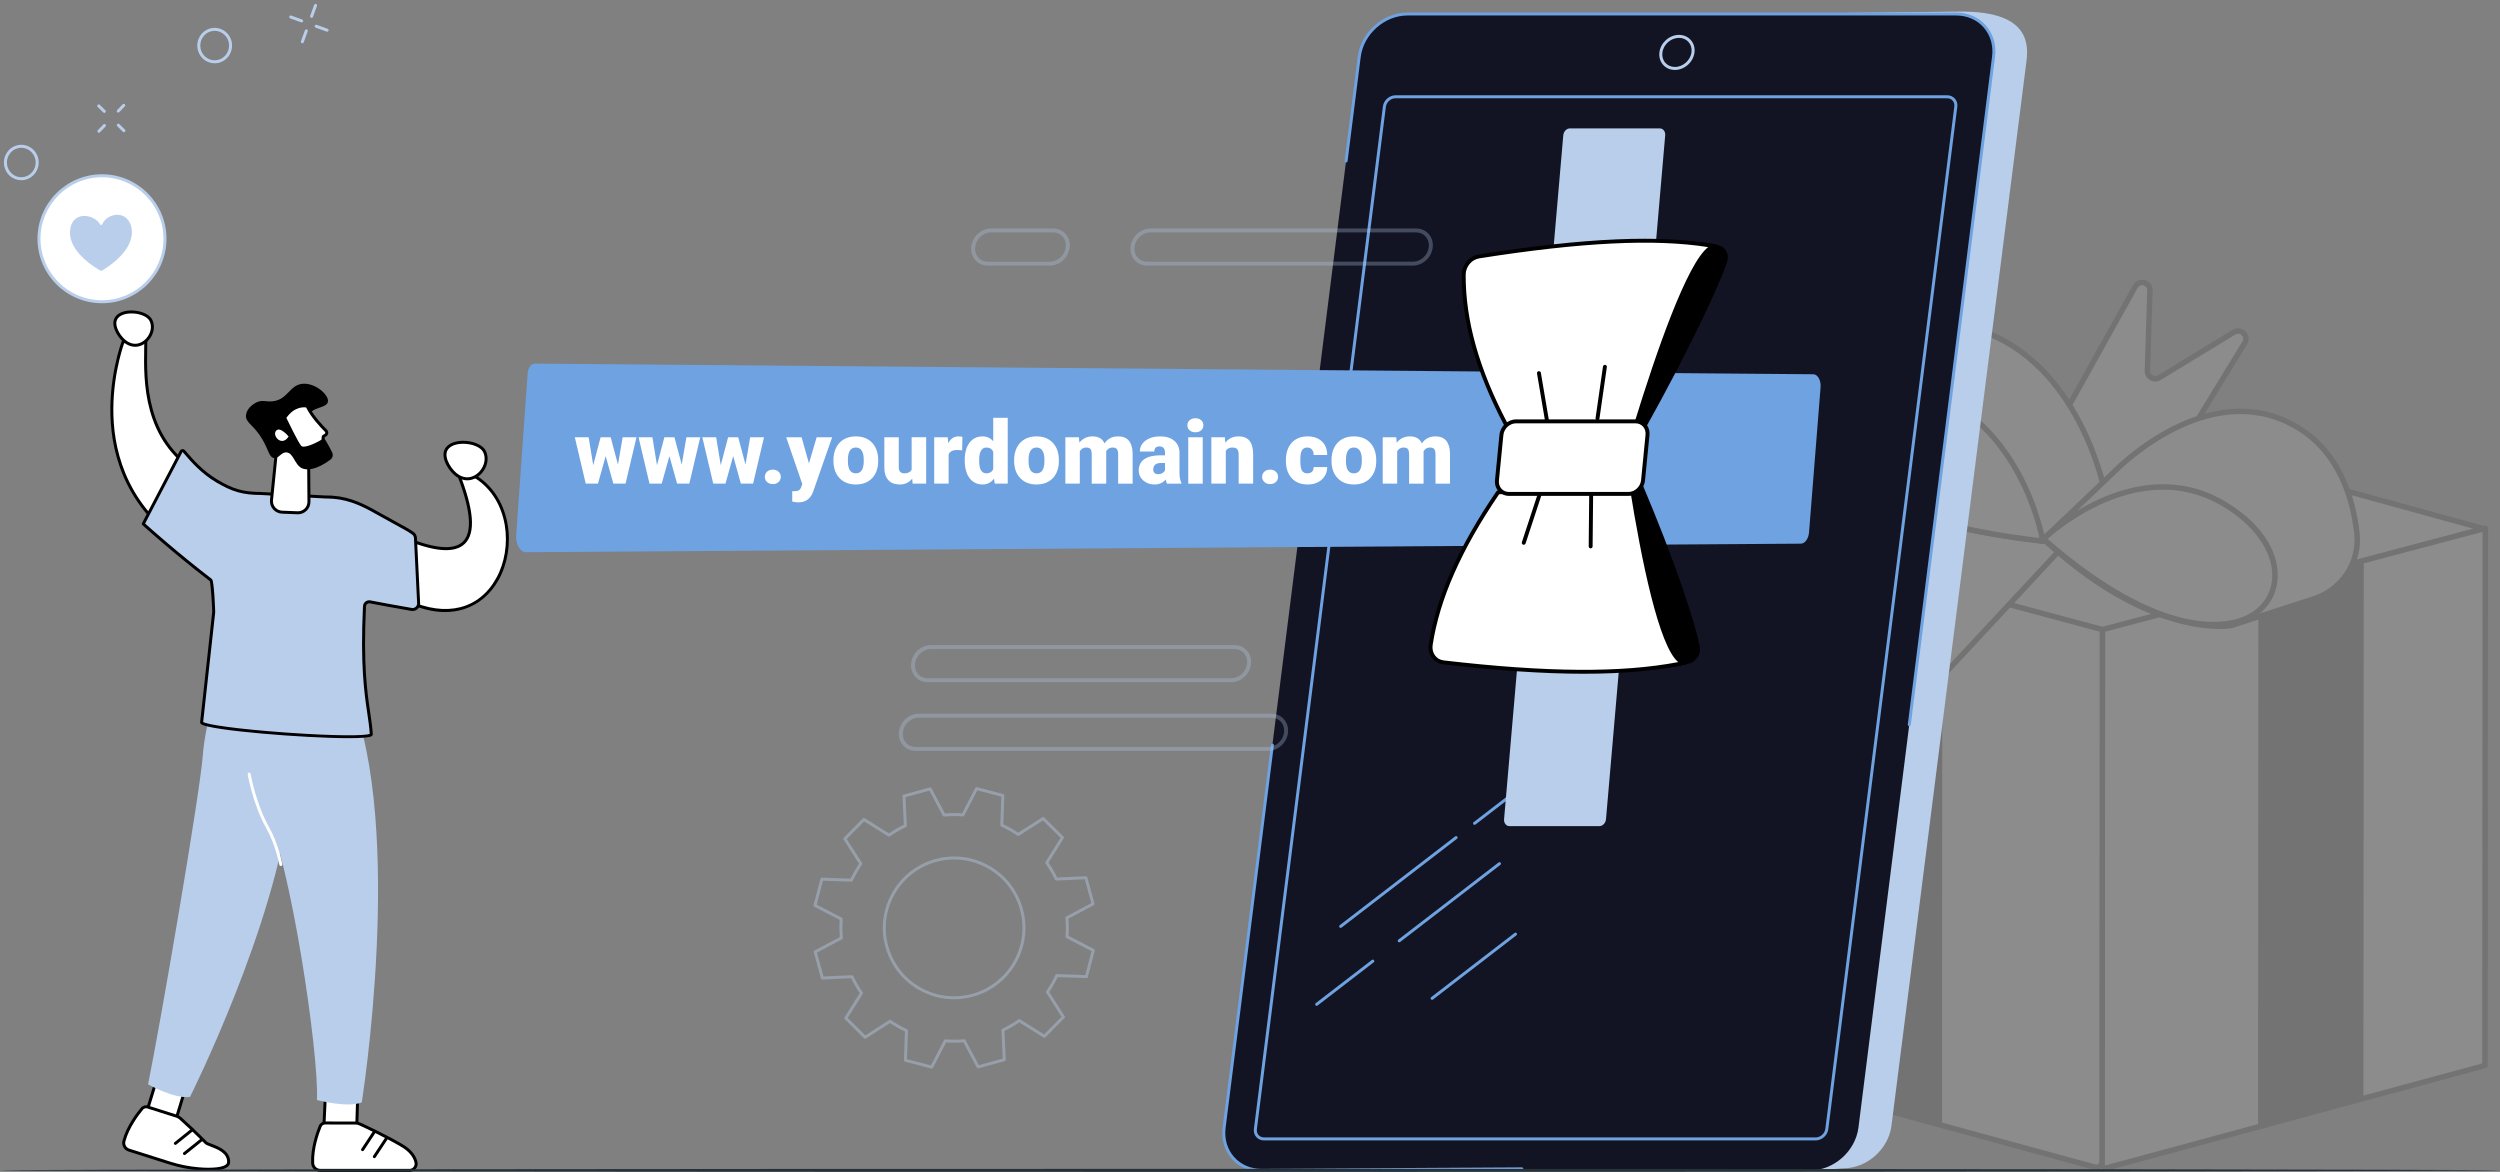 <?xml version="1.0" encoding="utf-8"?>
<!-- Generator: Adobe Illustrator 16.0.0, SVG Export Plug-In . SVG Version: 6.00 Build 0)  -->
<!DOCTYPE svg PUBLIC "-//W3C//DTD SVG 1.1//EN" "http://www.w3.org/Graphics/SVG/1.1/DTD/svg11.dtd">
<svg version="1.1" id="Layer_1" xmlns="http://www.w3.org/2000/svg" xmlns:xlink="http://www.w3.org/1999/xlink" x="0px" y="0px"
	 width="640px" height="300px" viewBox="0 0 640 300" enable-background="new 0 0 640 300" xml:space="preserve">
<rect x="0" y="0" width="640" height="300" fill="#808080" stroke="none"/>
<g opacity="0.1">
	<g>
		<g>
			<path fill="#FFFFFF" d="M635.335,135.483l-97.141,25.91l-96.862-26.028c-0.182-0.049-0.182-0.306,0-0.354l98.005-26.181
				l96,26.382C635.476,135.25,635.476,135.445,635.335,135.483z"/>
			<path d="M538.194,162.094c-0.061,0-0.122-0.008-0.184-0.023l-96.862-26.027c-0.387-0.103-0.655-0.454-0.655-0.856
				c0-0.4,0.271-0.752,0.659-0.854l98.005-26.181c0.118-0.031,0.247-0.031,0.366,0.002l95.998,26.382
				c0.366,0.103,0.621,0.438,0.619,0.817s-0.259,0.712-0.626,0.811l-97.141,25.909C538.316,162.086,538.256,162.094,538.194,162.094
				z M443.386,135.187l94.813,25.478l94.956-25.326l-93.817-25.782L443.386,135.187z M635.335,135.483h0.008H635.335z
				 M441.512,134.684h0.002C441.514,134.684,441.514,134.684,441.512,134.684z"/>
		</g>
		<g>
			<polygon fill="#FFFFFF" points="538.121,299.298 538.214,161.175 636.241,135.258 636.148,272.773 			"/>
			<polygon points="578.063,289.184 578.154,151.061 605.125,143.804 605.032,281.318 			"/>
			<path d="M538.121,300c-0.153,0-0.304-0.05-0.428-0.145c-0.176-0.135-0.274-0.34-0.274-0.56l0.093-138.125
				c0-0.317,0.215-0.596,0.523-0.677l98.022-25.919c0.215-0.055,0.438-0.01,0.609,0.125c0.172,0.132,0.272,0.337,0.272,0.556
				l-0.093,137.518c0,0.313-0.213,0.594-0.521,0.677l-98.025,26.524C538.244,299.992,538.183,300,538.121,300z M538.915,161.715
				l-0.091,136.665l96.621-26.146l0.091-136.064L538.915,161.715z"/>
		</g>
		<g>
			<polygon fill="#FFFFFF" points="538.121,299.298 538.214,161.175 441.073,135.094 440.98,272.771 			"/>
			<polygon points="471.296,142.796 471.203,280.119 497.149,288.204 497.24,150.813 			"/>
			<path d="M536.707,299.561c-0.188,0-0.377-0.022-0.564-0.074l-95.348-26.036c-0.304-0.083-0.517-0.361-0.517-0.681l0.091-136.849
				c0.002-0.42,0.191-0.805,0.522-1.062c0.334-0.254,0.754-0.337,1.161-0.229l96.341,25.866c0.31,0.083,0.521,0.359,0.521,0.679
				l-0.091,136.265c-0.002,0.666-0.308,1.281-0.837,1.687C537.614,299.412,537.164,299.561,536.707,299.561z M441.686,272.234
				l94.828,25.895c0.217,0.059,0.445,0.018,0.623-0.12c0.182-0.138,0.284-0.347,0.284-0.571l0.091-135.725l-95.735-25.703
				L441.686,272.234z M538.121,297.438h0.008H538.121z"/>
		</g>
	</g>
	<g>
		<g>
			<path fill="#FFFFFF" d="M471.688,161.256l19.303-6.701c1.813-0.632,3.635,0.938,3.272,2.829l-2.927,15.293
				c-0.472,2.464,2.575,4.009,4.282,2.173l31.878-34.244c1.286-1.381,0.635-3.633-1.188-4.116l-25.997-6.896
				c-0.832-0.221-1.719,0.002-2.347,0.588l-28.801,26.888C467.188,158.911,469.135,162.141,471.688,161.256z"/>
			<path d="M493.816,176.359c-0.493,0.002-0.996-0.117-1.477-0.357c-1.304-0.661-1.971-2.02-1.692-3.458l2.924-15.292
				c0.123-0.638-0.101-1.271-0.59-1.697c-0.491-0.424-1.15-0.551-1.766-0.337l-19.301,6.699c-1.692,0.592-3.125-0.265-3.79-1.372
				c-0.669-1.104-0.754-2.77,0.557-3.99l28.803-26.887c0.81-0.756,1.934-1.036,3.006-0.754l25.999,6.896
				c1.095,0.29,1.938,1.115,2.253,2.206c0.313,1.089,0.042,2.238-0.731,3.068l-31.878,34.242
				C495.502,176.006,494.671,176.359,493.816,176.359z M491.819,153.71c0.752,0,1.484,0.267,2.082,0.781
				c0.874,0.756,1.267,1.887,1.05,3.022l-2.925,15.295c-0.188,0.979,0.367,1.644,0.949,1.938c0.584,0.294,1.448,0.353,2.128-0.379
				l31.877-34.242c0.437-0.466,0.59-1.111,0.41-1.723c-0.175-0.612-0.646-1.075-1.265-1.237l-25.999-6.896
				c-0.604-0.162-1.23-0.002-1.686,0.422l-28.803,26.887c-0.788,0.733-0.66,1.664-0.313,2.239c0.346,0.576,1.113,1.117,2.127,0.771
				l19.303-6.7C491.107,153.77,491.466,153.71,491.819,153.71z M471.688,161.256h0.009H471.688z"/>
		</g>
		<g>
			<path fill="#FFFFFF" d="M571.905,85.027l-19.129,11.646c-1.357,0.827-3.092-0.184-3.04-1.772l0.654-20.52
				c0.065-2.096-2.727-2.869-3.746-1.036l-25.929,46.566c-0.563,1.016-0.146,2.299,0.905,2.788l23.056,10.707
				c0.925,0.428,2.021,0.097,2.552-0.771l27.424-44.858C575.745,85.988,573.697,83.936,571.905,85.027z"/>
			<path d="M545.521,134.297c-0.385,0-0.771-0.083-1.141-0.252l-23.056-10.707c-0.68-0.316-1.201-0.906-1.435-1.616
				c-0.229-0.712-0.152-1.498,0.209-2.151l25.931-46.566c0.616-1.111,1.854-1.624,3.08-1.291c1.226,0.339,2.021,1.421,1.979,2.691
				l-0.654,20.52c-0.017,0.483,0.226,0.918,0.645,1.163c0.418,0.245,0.915,0.239,1.328-0.014l19.13-11.646
				c1.086-0.661,2.419-0.501,3.316,0.401c0.898,0.899,1.059,2.231,0.396,3.317l-27.424,44.857
				C547.32,133.83,546.438,134.295,545.521,134.297z M548.364,73.016c-0.398,0-0.828,0.176-1.104,0.671l-25.929,46.568
				c-0.178,0.318-0.213,0.685-0.101,1.032c0.11,0.347,0.355,0.622,0.687,0.775l23.058,10.707c0.602,0.278,1.313,0.063,1.653-0.5
				l27.425-44.857c0.395-0.644,0.161-1.243-0.188-1.595c-0.35-0.349-0.949-0.582-1.594-0.189l0,0l-19.13,11.646
				c-0.86,0.524-1.896,0.533-2.767,0.023c-0.872-0.507-1.371-1.411-1.34-2.419l0.653-20.52c0.023-0.752-0.476-1.162-0.949-1.292
				C548.621,73.034,548.495,73.016,548.364,73.016z M571.905,85.027h0.006H571.905z"/>
		</g>
		<g>
			<g>
				<path fill="#FFFFFF" d="M522.963,138.528l15.753-13.093c0,0-7.055-36.886-37.214-42.186c-11.575-2.035-24.16,2.066-35.24,19.634
					C457.424,116.899,474.36,133.019,522.963,138.528z"/>
				<path d="M522.963,139.23c-0.025,0-0.051-0.002-0.079-0.006c-31.56-3.575-52.782-12.133-58.228-23.476
					c-2.076-4.321-1.727-8.899,1.012-13.238c9.896-15.695,21.994-22.406,35.956-19.954c30.284,5.322,37.711,42.374,37.782,42.747
					c0.047,0.252-0.046,0.509-0.243,0.673l-15.75,13.09C523.287,139.173,523.127,139.23,522.963,139.23z M496.156,83.474
					c-11.172,0-21.007,6.634-29.301,19.784c-2.504,3.966-2.815,7.964-0.937,11.881c5.215,10.865,25.918,19.117,56.825,22.657
					l15.191-12.629c-0.886-3.994-8.911-36.367-36.558-41.225C499.609,83.63,497.865,83.474,496.156,83.474z"/>
			</g>
			<g>
				<path fill="#FFFFFF" d="M522.963,138.528c0,0-5.201-33.054-34.554-39.929C459.058,91.725,443.31,129.498,522.963,138.528z"/>
				<path d="M522.963,139.23c-0.025,0-0.051-0.002-0.079-0.006c-45.859-5.197-55.996-19.056-58.224-24.772
					c-1.633-4.187-0.953-8.311,1.912-11.614c4.412-5.085,13.047-7.017,21.999-4.921c29.471,6.9,35.032,40.167,35.086,40.502
					c0.034,0.215-0.035,0.437-0.187,0.594C523.338,139.153,523.154,139.23,522.963,139.23z M481.487,98.483
					c-5.805,0-10.894,1.859-13.854,5.274c-2.509,2.891-3.101,6.508-1.666,10.184c1.363,3.5,5.197,8.718,15.715,13.696
					c9.955,4.712,23.551,8.104,40.41,10.083c-1.119-5.344-8.021-32.391-33.843-38.437C485.945,98.743,483.666,98.483,481.487,98.483
					z"/>
			</g>
		</g>
		<g>
			<g>
				<path fill="#FFFFFF" d="M523.139,137.977l17.867-16.996c0,0,21.843-23.104,43.948-13.264
					c12.848,5.72,17.195,18.081,18.398,28.667c0.015,0.099,0.024,0.197,0.034,0.294c0.756,7.425-3.915,14.329-11.017,16.621
					l-21.188,6.835C571.184,160.135,550.661,163.665,523.139,137.977z"/>
				<path d="M568.282,161.021c-6.72,0-23.949-2.303-45.623-22.53c-0.142-0.132-0.222-0.318-0.225-0.511
					c0-0.193,0.079-0.379,0.221-0.511l17.868-16.996c0.193-0.209,22.416-23.328,44.715-13.396
					c13.481,6.002,17.673,19.208,18.813,29.228l0.033,0.308c0.779,7.652-4.055,14.954-11.5,17.357l-21.187,6.835
					c-0.031,0.01-0.065,0.02-0.099,0.023C571.124,160.855,570.078,161.021,568.282,161.021z M524.165,137.969
					c26.026,24.006,45.791,21.633,46.856,21.479l21.135-6.817c6.814-2.201,11.246-8.878,10.531-15.879l-0.027-0.274
					c-1.103-9.671-5.116-22.386-17.992-28.119c-21.388-9.517-42.936,12.877-43.15,13.104L524.165,137.969z"/>
			</g>
			<g>
				<path fill="#FFFFFF" d="M523.139,137.977c0,0,22.824-22.214,45.568-9.337C599.528,146.091,575.71,184.038,523.139,137.977z"/>
				<path d="M566.672,160.688c-11.864,0-27.602-7.816-43.995-22.184c-0.146-0.128-0.232-0.313-0.239-0.509
					c-0.005-0.195,0.071-0.387,0.214-0.523c0.23-0.225,23.466-22.43,46.402-9.444c9.22,5.221,14.458,12.727,14.021,20.083
					c-0.296,4.972-3.276,8.999-8.174,11.044C572.44,160.184,569.682,160.688,566.672,160.688z M524.192,137.963
					c29.475,25.585,45.832,21.708,50.166,19.898c4.382-1.834,7.048-5.416,7.313-9.834c0.4-6.705-4.7-13.899-13.312-18.775
					C548.277,117.88,527.817,134.733,524.192,137.963z"/>
			</g>
		</g>
	</g>
</g>
<g opacity="0.4">
	<path fill="none" d="M279.817,231.396l-1.833-6.701l-7.576,0.345c-0.703-1.476-1.516-2.875-2.435-4.183l4.011-6.432l-4.937-4.887
		l-6.39,4.09c-1.332-0.913-2.735-1.714-4.198-2.396l0.261-7.586l-6.716-1.762l-3.486,6.729c-1.593-0.125-3.21-0.112-4.837,0.036
		l-3.563-6.7l-6.697,1.836l0.345,7.581c-1.475,0.701-2.873,1.516-4.18,2.436l-6.426-4.015l-4.882,4.94l4.086,6.396
		c-0.913,1.331-1.713,2.735-2.393,4.2l-7.581-0.262l-1.76,6.72l6.724,3.489c-0.125,1.595-0.112,3.213,0.035,4.84l-6.694,3.565
		l1.834,6.701l7.575-0.346c0.703,1.477,1.516,2.875,2.435,4.184l-4.011,6.431l4.937,4.887l6.39-4.09
		c1.33,0.914,2.734,1.715,4.197,2.396l-0.262,7.586l6.716,1.763l3.486-6.729c1.594,0.123,3.21,0.109,4.837-0.036l3.563,6.7
		l6.696-1.836l-0.344-7.581c1.475-0.702,2.873-1.519,4.181-2.437l6.425,4.014l4.882-4.938l-4.087-6.396
		c0.913-1.331,1.713-2.736,2.394-4.2l7.581,0.263l1.76-6.723l-6.724-3.488c0.125-1.595,0.112-3.213-0.034-4.84L279.817,231.396z
		 M248.978,254.79c-9.521,2.608-19.353-3-21.959-12.526c-2.607-9.529,2.998-19.367,12.519-21.977
		c9.521-2.607,19.352,3,21.959,12.527C264.104,242.341,258.499,252.182,248.978,254.79z"/>
	<path fill="#B9CEEB" d="M238.509,273.573c-0.032,0-0.065-0.005-0.097-0.013l-6.716-1.764c-0.174-0.046-0.292-0.205-0.286-0.384
		l0.253-7.334c-1.319-0.628-2.599-1.356-3.812-2.175l-6.176,3.953c-0.151,0.098-0.35,0.074-0.477-0.051l-4.936-4.888
		c-0.128-0.126-0.151-0.323-0.056-0.476l3.877-6.215c-0.82-1.19-1.563-2.468-2.211-3.802l-7.322,0.334
		c-0.178,0.013-0.341-0.108-0.388-0.282l-1.834-6.701c-0.047-0.172,0.032-0.355,0.19-0.439l6.471-3.445
		c-0.121-1.479-0.131-2.955-0.032-4.396l-6.5-3.371c-0.16-0.083-0.24-0.266-0.194-0.438l1.76-6.723
		c0.046-0.173,0.212-0.296,0.385-0.286l7.328,0.253c0.627-1.318,1.356-2.601,2.173-3.813l-3.951-6.183
		c-0.096-0.149-0.075-0.35,0.05-0.478l4.882-4.94c0.126-0.127,0.324-0.148,0.477-0.055l6.21,3.88
		c1.189-0.821,2.464-1.563,3.797-2.213l-0.333-7.328c-0.008-0.18,0.109-0.34,0.282-0.388l6.696-1.835
		c0.174-0.045,0.356,0.032,0.44,0.188l3.444,6.478c1.478-0.121,2.953-0.132,4.394-0.033l3.369-6.505
		c0.083-0.158,0.264-0.24,0.438-0.193l6.716,1.762c0.173,0.045,0.292,0.205,0.286,0.386l-0.253,7.334
		c1.319,0.627,2.6,1.356,3.813,2.174l6.176-3.953c0.152-0.096,0.349-0.073,0.478,0.052l4.936,4.887
		c0.127,0.127,0.151,0.324,0.055,0.477l-3.876,6.214c0.82,1.191,1.563,2.468,2.21,3.8l7.322-0.332
		c0.179-0.012,0.341,0.109,0.388,0.281l1.834,6.702c0.047,0.173-0.032,0.356-0.189,0.44l-6.472,3.445
		c0.121,1.479,0.132,2.952,0.033,4.396l6.499,3.369c0.16,0.082,0.241,0.267,0.195,0.438l-1.761,6.724
		c-0.045,0.174-0.201,0.31-0.385,0.287l-7.328-0.254c-0.627,1.319-1.357,2.603-2.172,3.813l3.95,6.182
		c0.096,0.151,0.076,0.351-0.05,0.478l-4.882,4.938c-0.126,0.13-0.324,0.151-0.477,0.058l-6.21-3.881
		c-1.189,0.819-2.464,1.563-3.797,2.213l0.333,7.328c0.008,0.178-0.109,0.34-0.282,0.388l-6.697,1.836
		c-0.173,0.045-0.356-0.032-0.44-0.19l-3.444-6.476c-1.477,0.122-2.953,0.132-4.393,0.032l-3.369,6.504
		C238.783,273.496,238.65,273.573,238.509,273.573z M232.187,271.135l6.123,1.605l3.345-6.457c0.071-0.137,0.22-0.217,0.371-0.207
		c1.56,0.123,3.166,0.111,4.772-0.033c0.15-0.016,0.3,0.066,0.373,0.202l3.419,6.428l6.105-1.672l-0.33-7.276
		c-0.007-0.151,0.079-0.295,0.218-0.363c1.456-0.692,2.844-1.502,4.125-2.401c0.126-0.089,0.292-0.094,0.424-0.012l6.164,3.852
		l4.452-4.504l-3.921-6.136c-0.083-0.133-0.081-0.299,0.006-0.426c0.897-1.31,1.691-2.702,2.361-4.145
		c0.064-0.14,0.199-0.23,0.361-0.222l7.273,0.25l1.605-6.128l-6.452-3.348c-0.137-0.07-0.218-0.218-0.206-0.369
		c0.122-1.563,0.111-3.172-0.034-4.775c-0.014-0.154,0.065-0.303,0.202-0.375l6.424-3.42l-1.672-6.11l-7.268,0.33
		c-0.152,0.013-0.298-0.077-0.365-0.219c-0.692-1.455-1.5-2.845-2.402-4.126c-0.088-0.127-0.093-0.293-0.011-0.424l3.848-6.172
		l-4.5-4.453l-6.132,3.925c-0.129,0.082-0.296,0.08-0.424-0.007c-1.309-0.898-2.704-1.694-4.142-2.362
		c-0.14-0.065-0.227-0.207-0.221-0.36l0.251-7.281l-6.123-1.604l-3.344,6.456c-0.071,0.138-0.217,0.224-0.371,0.206
		c-1.56-0.122-3.166-0.109-4.773,0.034c-0.152,0.013-0.3-0.063-0.373-0.201l-3.419-6.429l-6.104,1.673l0.331,7.274
		c0.006,0.153-0.08,0.297-0.219,0.362c-1.456,0.693-2.843,1.502-4.124,2.403c-0.126,0.09-0.293,0.094-0.424,0.012l-6.165-3.852
		l-4.451,4.504l3.921,6.137c0.083,0.129,0.08,0.296-0.006,0.424c-0.899,1.311-1.693,2.706-2.362,4.146
		c-0.065,0.14-0.199,0.238-0.361,0.222l-7.274-0.251l-1.605,6.128l6.453,3.349c0.136,0.068,0.218,0.217,0.206,0.369
		c-0.123,1.563-0.111,3.17,0.035,4.775c0.014,0.152-0.066,0.301-0.202,0.373l-6.424,3.422l1.672,6.107l7.269-0.33
		c0.155-0.012,0.297,0.08,0.364,0.22c0.693,1.457,1.501,2.847,2.402,4.128c0.088,0.126,0.093,0.293,0.011,0.424l-3.849,6.172
		l4.5,4.452l6.131-3.925c0.13-0.082,0.297-0.079,0.424,0.008c1.31,0.898,2.703,1.692,4.142,2.362c0.14,0.063,0.227,0.207,0.222,0.36
		L232.187,271.135z M244.229,255.816c-3.13,0-6.221-0.813-9.014-2.405c-4.237-2.417-7.279-6.341-8.567-11.047
		c-2.659-9.718,3.078-19.786,12.788-22.447c4.704-1.287,9.627-0.667,13.864,1.75c4.237,2.417,7.279,6.34,8.567,11.047
		c2.658,9.718-3.078,19.786-12.788,22.446C247.477,255.6,245.847,255.816,244.229,255.816z M244.285,220.029
		c-1.55,0-3.11,0.207-4.646,0.628c-9.302,2.549-14.797,12.196-12.25,21.504c1.233,4.509,4.148,8.269,8.207,10.584
		c4.059,2.315,8.775,2.911,13.281,1.675c9.301-2.549,14.796-12.195,12.25-21.503c-1.233-4.51-4.148-8.269-8.207-10.584
		C250.245,220.809,247.283,220.029,244.285,220.029z M248.978,254.79h0.004H248.978z"/>
</g>
<g>
	<g>
		<path fill="#B9CEEB" d="M79.766,4.565c-0.044,0-0.088-0.008-0.131-0.023c-0.2-0.073-0.302-0.292-0.23-0.492l1.018-2.797
			c0.072-0.2,0.293-0.302,0.492-0.229c0.199,0.072,0.302,0.293,0.229,0.492l-1.018,2.797C80.07,4.468,79.922,4.565,79.766,4.565z"/>
		<path fill="#B9CEEB" d="M77.395,11.082c-0.043,0-0.088-0.008-0.131-0.024c-0.2-0.072-0.302-0.292-0.23-0.492l1.019-2.797
			c0.072-0.199,0.293-0.302,0.491-0.229c0.199,0.072,0.302,0.293,0.229,0.492l-1.018,2.797
			C77.699,10.985,77.551,11.082,77.395,11.082z"/>
		<path fill="#B9CEEB" d="M77.229,5.748c-0.043,0-0.088-0.007-0.131-0.023l-2.797-1.018C74.102,4.634,74,4.415,74.072,4.215
			c0.072-0.199,0.292-0.301,0.492-0.229l2.796,1.018c0.2,0.072,0.303,0.292,0.23,0.492C77.534,5.651,77.386,5.748,77.229,5.748z"/>
		<path fill="#B9CEEB" d="M83.746,8.12c-0.044,0-0.088-0.008-0.131-0.023l-2.797-1.018c-0.2-0.072-0.302-0.293-0.229-0.492
			c0.073-0.199,0.292-0.301,0.491-0.229l2.798,1.018c0.199,0.073,0.302,0.293,0.229,0.492C84.05,8.022,83.902,8.12,83.746,8.12z"/>
	</g>
	<path fill="#B9CEEB" d="M5.454,46.139c-0.537,0-1.074-0.101-1.589-0.3c-1.122-0.436-2.006-1.293-2.489-2.413
		c-0.986-2.287,0.036-4.966,2.279-5.974c1.08-0.485,2.282-0.516,3.384-0.088c1.122,0.436,2.006,1.292,2.489,2.413
		c0.986,2.287-0.037,4.966-2.28,5.974C6.674,46.009,6.064,46.139,5.454,46.139z M3.97,38.152c-1.862,0.836-2.71,3.066-1.889,4.969
		c0.401,0.93,1.133,1.641,2.063,2.002c0.908,0.353,1.899,0.327,2.791-0.072c1.863-0.837,2.711-3.066,1.89-4.97
		c-0.401-0.93-1.134-1.64-2.063-2.001C5.853,37.727,4.861,37.753,3.97,38.152z"/>
	<path fill="#B9CEEB" d="M54.958,16.206c-0.537,0-1.074-0.1-1.589-0.3c-1.122-0.438-2.006-1.292-2.488-2.413
		c-0.987-2.286,0.037-4.966,2.28-5.974c1.079-0.485,2.281-0.515,3.384-0.088c1.122,0.437,2.005,1.293,2.488,2.413
		c0.986,2.286-0.037,4.966-2.28,5.974C56.179,16.076,55.568,16.206,54.958,16.206z M54.956,7.899c-0.503,0-1.006,0.107-1.481,0.32
		c-1.863,0.837-2.71,3.066-1.889,4.969c0.4,0.93,1.133,1.641,2.062,2.002c0.908,0.353,1.899,0.327,2.792-0.073
		c1.862-0.837,2.71-3.066,1.889-4.969c-0.401-0.93-1.133-1.64-2.062-2.002C55.841,7.981,55.398,7.899,54.956,7.899z"/>
	<g>
		<path fill="#B9CEEB" d="M30.266,28.824c-0.096,0-0.191-0.035-0.266-0.106c-0.153-0.146-0.158-0.39-0.012-0.542l1.413-1.475
			c0.146-0.153,0.39-0.158,0.542-0.012c0.153,0.146,0.159,0.39,0.012,0.542l-1.412,1.474C30.468,28.784,30.367,28.824,30.266,28.824
			z"/>
		<path fill="#B9CEEB" d="M25.324,33.982c-0.096,0-0.191-0.035-0.266-0.107c-0.152-0.146-0.158-0.389-0.011-0.542l1.412-1.474
			c0.146-0.152,0.39-0.159,0.543-0.011c0.153,0.146,0.158,0.389,0.011,0.542l-1.412,1.473
			C25.526,33.942,25.425,33.982,25.324,33.982z"/>
		<path fill="#B9CEEB" d="M26.709,28.902c-0.097,0-0.194-0.037-0.269-0.11l-1.434-1.41c-0.151-0.149-0.152-0.392-0.004-0.543
			c0.149-0.151,0.392-0.153,0.543-0.004l1.433,1.41c0.151,0.149,0.152,0.392,0.004,0.543C26.908,28.864,26.808,28.902,26.709,28.902
			z"/>
		<path fill="#B9CEEB" d="M31.726,33.84c-0.098,0-0.195-0.037-0.27-0.11l-1.433-1.411c-0.151-0.149-0.153-0.392-0.004-0.542
			c0.149-0.151,0.393-0.153,0.543-0.004l1.433,1.411c0.151,0.148,0.153,0.391,0.004,0.542C31.924,33.802,31.825,33.84,31.726,33.84z
			"/>
	</g>
</g>
<g>
	<g>
		<g>
			<path fill="#B9CEEB" d="M471.872,299.092l-7.188,0.524l-133.279-0.524c-6.056,0-10.344-4.883-9.578-10.904l34.587-272.762
				c0.765-6.023,6.29-10.906,12.343-10.906l133.418-1.556c15.314,0,17.395,6.438,16.629,12.462l-34.588,272.762
				C483.451,294.209,477.925,299.092,471.872,299.092z"/>
			<path fill="#121424" d="M463.419,299.616H322.95c-6.053,0-10.341-4.907-9.577-10.962l34.588-274.112
				c0.764-6.053,6.29-10.96,12.344-10.96h140.471c6.053,0,10.341,4.908,9.574,10.96l-34.588,274.112
				C474.999,294.709,469.472,299.616,463.419,299.616z"/>
			<path fill="#6EA2E0" d="M464.813,291.947H323.589c-0.784,0-1.486-0.307-1.978-0.864c-0.496-0.563-0.714-1.308-0.614-2.099
				l33.023-261.731c0.2-1.58,1.648-2.866,3.23-2.866h141.225c0.783,0,1.485,0.307,1.979,0.864c0.496,0.563,0.715,1.307,0.614,2.098
				L468.043,289.08C467.844,290.662,466.395,291.947,464.813,291.947z M321.377,289.033l0.381,0.048
				c-0.072,0.569,0.08,1.101,0.431,1.494c0.343,0.39,0.841,0.604,1.399,0.604h141.227c1.208,0,2.313-0.984,2.469-2.195
				l33.023-261.731c0.071-0.569-0.081-1.1-0.43-1.494c-0.343-0.39-0.841-0.604-1.4-0.604H357.253c-1.209,0-2.315,0.984-2.469,2.194
				L321.759,289.08L321.377,289.033z"/>
			<path fill="#B9CEEB" d="M428.779,17.907c-1.202,0-2.278-0.469-3.029-1.321c-0.758-0.86-1.093-2.003-0.939-3.216
				c0.312-2.449,2.558-4.442,5.007-4.442c1.2,0,2.276,0.469,3.028,1.322c0.758,0.86,1.094,2.002,0.938,3.216
				C433.476,15.915,431.23,17.907,428.779,17.907z M429.815,9.695c-2.077,0-3.98,1.691-4.243,3.77
				c-0.125,0.992,0.142,1.92,0.753,2.614c0.604,0.684,1.476,1.061,2.454,1.061c2.077,0,3.979-1.691,4.243-3.77
				c0.125-0.992-0.145-1.92-0.755-2.613C431.666,10.072,430.795,9.695,429.815,9.695z"/>
			<path fill="#6EA2E0" d="M488.776,185.911c-0.019,0-0.033-0.001-0.051-0.002c-0.21-0.026-0.358-0.22-0.333-0.429L509.97,14.495
				c0.357-2.833-0.412-5.489-2.167-7.479c-1.731-1.966-4.229-3.049-7.027-3.049H360.305c-5.855,0-11.223,4.766-11.963,10.625
				l-3.366,26.677c-0.024,0.21-0.219,0.359-0.429,0.333c-0.211-0.027-0.358-0.218-0.332-0.429l3.365-26.677
				C348.367,8.267,354.073,3.2,360.305,3.2h140.471c3.021,0,5.724,1.175,7.604,3.309c1.901,2.158,2.737,5.028,2.354,8.083
				l-21.576,170.985C489.132,185.771,488.966,185.911,488.776,185.911z"/>
			<path fill="#6EA2E0" d="M322.953,300c-3.025,0-5.727-1.175-7.608-3.311c-1.901-2.157-2.737-5.027-2.352-8.082l12.354-97.922
				c0.027-0.209,0.219-0.358,0.432-0.332c0.21,0.025,0.357,0.219,0.332,0.43l-12.355,97.921c-0.356,2.832,0.412,5.487,2.167,7.478
				c1.734,1.969,4.231,3.051,7.03,3.051l66.629-0.395c0,0,0.001,0,0.002,0c0.21,0,0.383,0.169,0.384,0.381
				c0.001,0.213-0.17,0.387-0.382,0.387L322.953,300z"/>
		</g>
		<g>
			<path fill="#6EA2E0" d="M343.209,237.539c-0.115,0-0.229-0.053-0.304-0.15c-0.13-0.168-0.101-0.408,0.068-0.537l29.551-22.74
				c0.17-0.129,0.408-0.098,0.539,0.068c0.129,0.168,0.098,0.41-0.069,0.539l-29.551,22.74
				C343.373,237.514,343.291,237.539,343.209,237.539z"/>
			<path fill="#6EA2E0" d="M377.487,211.16c-0.115,0-0.229-0.051-0.307-0.149c-0.13-0.168-0.098-0.409,0.07-0.538l12.521-9.637
				c0.17-0.128,0.408-0.097,0.538,0.07c0.13,0.168,0.099,0.408-0.069,0.539l-12.521,9.636
				C377.651,211.134,377.568,211.16,377.487,211.16z"/>
			<path fill="#6EA2E0" d="M337.07,257.492c-0.115,0-0.229-0.051-0.307-0.15c-0.129-0.168-0.098-0.408,0.07-0.537l14.375-11.063
				c0.167-0.131,0.408-0.1,0.538,0.068c0.129,0.17,0.098,0.41-0.07,0.539l-14.374,11.063
				C337.234,257.466,337.152,257.492,337.07,257.492z"/>
			<path fill="#6EA2E0" d="M358.203,241.229c-0.114,0-0.229-0.051-0.305-0.146c-0.131-0.169-0.1-0.41,0.068-0.539l25.666-19.751
				c0.168-0.129,0.408-0.099,0.538,0.069c0.129,0.166,0.098,0.408-0.07,0.537l-25.666,19.752
				C358.368,241.202,358.285,241.229,358.203,241.229z"/>
			<path fill="#6EA2E0" d="M366.617,255.957c-0.115,0-0.229-0.051-0.305-0.148c-0.131-0.168-0.101-0.41,0.067-0.539l21.355-16.435
				c0.168-0.128,0.406-0.097,0.538,0.069c0.128,0.17,0.097,0.41-0.07,0.539l-21.354,16.435
				C366.78,255.932,366.698,255.957,366.617,255.957z"/>
		</g>
	</g>
	<g>
		<g opacity="0.3">
			<path fill="#B9CEEB" d="M268.785,67.993h-15.917c-1.228,0-2.343-0.484-3.142-1.365c-0.828-0.914-1.214-2.133-1.086-3.434
				c0.253-2.592,2.523-4.702,5.06-4.702h15.917c1.228,0,2.343,0.486,3.142,1.365c0.827,0.914,1.213,2.133,1.087,3.434
				C273.59,65.884,271.32,67.993,268.785,67.993z M253.699,59.496c-2.034,0-3.856,1.703-4.061,3.795
				c-0.099,1.017,0.196,1.961,0.831,2.662c0.606,0.668,1.458,1.036,2.398,1.036h15.917c2.034,0,3.855-1.702,4.061-3.795
				c0.099-1.016-0.196-1.961-0.833-2.662c-0.605-0.668-1.457-1.035-2.397-1.035L253.699,59.496L253.699,59.496z"/>
			<path fill="#B9CEEB" d="M315.202,174.645h-77.728c-1.228,0-2.344-0.482-3.141-1.363c-0.829-0.913-1.216-2.135-1.087-3.438
				c0.254-2.592,2.523-4.701,5.06-4.701h77.728c1.228,0,2.343,0.486,3.142,1.366c0.828,0.913,1.214,2.134,1.087,3.435
				C320.008,172.534,317.738,174.645,315.202,174.645z M238.306,166.146c-2.035,0-3.857,1.703-4.062,3.797
				c-0.1,1.016,0.196,1.959,0.832,2.66c0.605,0.67,1.458,1.037,2.398,1.037h77.728c2.035,0,3.854-1.703,4.062-3.799
				c0.1-1.014-0.196-1.96-0.832-2.66c-0.605-0.666-1.457-1.035-2.398-1.035H238.306z"/>
			<path fill="#B9CEEB" d="M324.67,192.221h-90.314c-1.228,0-2.343-0.484-3.142-1.365c-0.828-0.914-1.215-2.131-1.086-3.435
				c0.253-2.591,2.523-4.702,5.06-4.702h90.314c1.227,0,2.343,0.485,3.141,1.366c0.829,0.913,1.217,2.134,1.089,3.435
				C329.476,190.111,327.207,192.221,324.67,192.221z M235.188,183.723c-2.034,0-3.857,1.703-4.061,3.797
				c-0.1,1.018,0.196,1.961,0.83,2.662c0.606,0.668,1.458,1.034,2.399,1.034h90.314c2.034,0,3.856-1.7,4.063-3.795
				c0.1-1.016-0.196-1.962-0.832-2.662c-0.604-0.667-1.457-1.036-2.396-1.036H235.188z"/>
			<path fill="#B9CEEB" d="M361.719,67.993h-68.066c-1.227,0-2.342-0.484-3.141-1.365c-0.827-0.914-1.213-2.133-1.086-3.434
				c0.253-2.592,2.523-4.702,5.06-4.702h68.064c1.23,0,2.345,0.486,3.146,1.365c0.828,0.914,1.215,2.133,1.087,3.434
				C366.525,65.884,364.257,67.993,361.719,67.993z M294.484,59.496c-2.035,0-3.856,1.703-4.06,3.795
				c-0.1,1.017,0.195,1.961,0.831,2.662c0.606,0.668,1.457,1.036,2.397,1.036h68.066c2.033,0,3.856-1.702,4.063-3.795
				c0.098-1.016-0.199-1.961-0.832-2.662c-0.607-0.668-1.459-1.035-2.4-1.035L294.484,59.496L294.484,59.496z"/>
		</g>
		<g>
			<path fill="#6EA2E0" d="M461.004,139.18l-326.321,2.189c-1.523,0.012-2.71-2.046-2.542-4.402l2.936-41.341
				c0.104-1.454,0.895-2.554,1.834-2.546l327.29,2.729c1.135,0.009,2.009,1.562,1.869,3.313l-2.955,37.14
				C462.983,137.922,462.08,139.171,461.004,139.18z"/>
			<path fill="#B9CEEB" d="M409.451,211.486h-23.033c-0.843,0-1.459-0.793-1.376-1.771l15.157-175.073
				c0.084-0.979,0.838-1.772,1.683-1.772h23.032c0.844,0,1.46,0.793,1.376,1.772l-15.155,175.073
				C411.05,210.693,410.294,211.486,409.451,211.486z"/>
			<g>
				<g>
					<g>
						<path d="M419.778,123.675c8.538,20.103,13.695,35.806,14.877,41.979c0.292,1.533-0.68,3.173-2.213,3.662
							c-2.317,0.738-4.615,1.1-6.896,1.119l-11.514-45.181L419.778,123.675z"/>
						<path d="M425.549,170.939c-0.229,0-0.429-0.156-0.483-0.379l-11.517-45.182c-0.065-0.267,0.088-0.536,0.354-0.608l5.745-1.581
							c0.243-0.067,0.495,0.057,0.596,0.288c8.576,20.192,13.738,35.967,14.906,42.081c0.346,1.809-0.775,3.668-2.553,4.233
							c-2.313,0.739-4.683,1.124-7.042,1.146C425.552,170.939,425.55,170.939,425.549,170.939z M414.643,125.609l11.298,44.318
							c2.129-0.056,4.264-0.423,6.353-1.091c1.279-0.406,2.118-1.794,1.871-3.088c-1.151-6.021-6.229-21.541-14.674-41.473
							L414.643,125.609z"/>
					</g>
					<g>
						<path fill="#FFFFFF" d="M417.62,124.07c4.854,30.543,9.795,46.104,13.79,45.577c-16.585,3.519-38.332,2.656-61.86-0.076
							c-2.188-0.254-3.635-2.237-3.287-4.521c1.953-12.784,8.238-25.818,17.237-39.003L417.62,124.07z"/>
						<path d="M405.469,172.479c-10.268,0-22.135-0.803-35.976-2.408c-1.163-0.137-2.189-0.715-2.887-1.627
							c-0.735-0.965-1.035-2.194-0.842-3.469c1.83-11.988,7.494-24.814,17.317-39.209c0.088-0.129,0.23-0.21,0.387-0.219
							l34.12-1.975c0.256-0.011,0.484,0.167,0.523,0.421c6.776,42.617,11.852,45.346,13.229,45.156
							c0.271-0.039,0.517,0.147,0.562,0.412c0.045,0.267-0.127,0.521-0.393,0.576C424.152,171.698,415.588,172.479,405.469,172.479z
							 M383.773,126.534c-9.651,14.185-15.22,26.81-17.016,38.591c-0.151,1.002,0.075,1.964,0.646,2.711
							c0.527,0.694,1.311,1.135,2.202,1.234c26.344,3.062,45.491,3.201,60.017,0.424c-4.934-4.061-9.4-25.938-12.43-44.896
							L383.773,126.534z"/>
					</g>
					<path d="M407.205,140.38c-0.001,0-0.002,0-0.003,0c-0.279-0.002-0.501-0.229-0.497-0.507l0.13-13.172
						c0.005-0.276,0.228-0.497,0.503-0.497c0.002,0,0.004,0,0.005,0c0.277,0.002,0.499,0.229,0.496,0.507l-0.131,13.173
						C407.705,140.157,407.48,140.38,407.205,140.38z"/>
					<path d="M390.075,139.458c-0.053,0-0.104-0.008-0.157-0.025c-0.263-0.087-0.405-0.369-0.32-0.633l4.026-12.251
						c0.086-0.263,0.37-0.405,0.635-0.321c0.265,0.089,0.404,0.372,0.319,0.635l-4.025,12.25
						C390.482,139.324,390.285,139.458,390.075,139.458z"/>
				</g>
				<g>
					<g>
						<path d="M420.655,109.647c11.438-20.511,18.898-36.472,21.003-42.712c0.521-1.55-0.176-3.155-1.601-3.583
							c-2.15-0.649-4.345-0.917-6.564-0.846l-18.209,45.789L420.655,109.647z"/>
						<path d="M420.657,110.15c-0.042,0-0.082-0.005-0.124-0.016l-5.372-1.353c-0.144-0.036-0.261-0.129-0.325-0.258
							c-0.066-0.128-0.073-0.279-0.021-0.414l18.211-45.789c0.072-0.185,0.25-0.31,0.448-0.315c2.313-0.078,4.572,0.216,6.729,0.866
							c0.762,0.229,1.388,0.754,1.761,1.477c0.419,0.816,0.481,1.817,0.168,2.749c-2.082,6.174-9.551,22.199-21.04,42.796
							C421.004,110.054,420.835,110.15,420.657,110.15z M415.959,107.948l4.446,1.119c11.35-20.377,18.722-36.193,20.775-42.292
							c0.229-0.675,0.188-1.392-0.109-1.967c-0.246-0.478-0.658-0.826-1.157-0.976c-1.948-0.587-3.991-0.875-6.077-0.832
							L415.959,107.948z"/>
					</g>
					<g>
						<path fill="#FFFFFF" d="M418.605,109.339c9.444-30.834,16.67-46.643,20.491-46.277c-15.67-2.856-37.061-1.113-60.479,2.58
							c-2.181,0.344-3.896,2.394-3.908,4.667c-0.062,12.748,4.079,25.566,10.846,38.429L418.605,109.339z"/>
						<path d="M418.605,109.841c-0.004,0-0.009,0-0.012,0l-33.051-0.603c-0.181-0.003-0.348-0.105-0.435-0.268
							c-7.396-14.056-10.96-26.703-10.903-38.666c0.013-2.511,1.915-4.779,4.332-5.16c27.361-4.314,46.633-5.133,60.648-2.578
							c0.267,0.048,0.444,0.296,0.405,0.563c-0.035,0.267-0.269,0.465-0.543,0.431c-1.315-0.135-6.753,2.795-19.967,45.924
							C419.021,109.697,418.825,109.841,418.605,109.841z M385.861,108.241l32.375,0.59c5.883-19.158,13.628-41.356,19.05-45.567
							c-13.755-2.169-32.454-1.248-58.591,2.874c-1.944,0.307-3.476,2.141-3.484,4.175C375.155,82.03,378.638,94.44,385.861,108.241
							z"/>
					</g>
					<path d="M408.961,107.615c-0.021,0-0.049-0.001-0.072-0.005c-0.271-0.04-0.465-0.294-0.426-0.568l1.897-13.209
						c0.04-0.274,0.289-0.464,0.567-0.425c0.273,0.039,0.465,0.294,0.425,0.569l-1.896,13.208
						C409.42,107.434,409.206,107.615,408.961,107.615z"/>
					<path d="M396.02,108.15c-0.238,0-0.45-0.173-0.493-0.418l-2.052-12.126c-0.045-0.273,0.141-0.533,0.41-0.579
						c0.277-0.046,0.534,0.138,0.58,0.412l2.051,12.126c0.045,0.273-0.139,0.532-0.412,0.578
						C396.075,108.147,396.048,108.15,396.02,108.15z"/>
				</g>
				<g>
					<path fill="#FFFFFF" d="M388.099,107.869h30.601c1.879,0,3.247,1.56,3.059,3.484l-1.135,11.604
						c-0.188,1.925-1.863,3.484-3.739,3.484h-30.6c-1.878,0-3.247-1.56-3.063-3.484l1.138-11.604
						C384.548,109.429,386.221,107.869,388.099,107.869z"/>
					<path d="M416.882,126.944h-30.6c-1.035,0-1.974-0.408-2.646-1.149c-0.692-0.768-1.021-1.793-0.914-2.886l1.138-11.604
						c0.214-2.171,2.114-3.938,4.238-3.938h30.602c1.032,0,1.972,0.408,2.644,1.148c0.695,0.769,1.021,1.794,0.915,2.887
						l-1.138,11.605C420.909,125.178,419.006,126.944,416.882,126.944z M388.099,108.371c-1.622,0-3.076,1.36-3.239,3.032
						l-1.137,11.605c-0.078,0.808,0.156,1.558,0.659,2.113c0.479,0.528,1.154,0.819,1.9,0.819h30.6c1.621,0,3.076-1.359,3.24-3.031
						l1.135-11.604c0.079-0.808-0.153-1.559-0.659-2.114c-0.479-0.528-1.152-0.82-1.897-0.82H388.099z"/>
				</g>
			</g>
		</g>
	</g>
</g>
<g>
	<g>
		<g>
			<g>
				<polygon fill="#FFFFFF" points="49.621,271.54 44.537,288.266 37.104,286.125 42.509,268.545 				"/>
				<path d="M44.537,288.648c-0.035,0-0.071-0.004-0.106-0.016l-7.433-2.142c-0.099-0.027-0.182-0.097-0.231-0.187
					c-0.049-0.091-0.06-0.197-0.029-0.296l5.405-17.579c0.032-0.104,0.106-0.188,0.205-0.236c0.099-0.045,0.211-0.047,0.311-0.006
					l7.112,2.996c0.181,0.075,0.276,0.275,0.218,0.465l-5.085,16.728C44.853,288.543,44.701,288.648,44.537,288.648z
					 M37.585,285.864l6.694,1.93l4.874-16.035l-6.402-2.694L37.585,285.864z"/>
			</g>
			<g>
				<path fill="#FFFFFF" d="M45.224,285.744l-7.413-2.352c-0.526-0.166-1.099,0-1.454,0.422c-1.164,1.391-3.688,4.701-4.631,8.303
					c-0.258,0.984,0.307,1.998,1.276,2.306l10.534,3.339c2.314,0.734,4.701,1.215,7.118,1.434c0,0,7.785,0.822,7.876-1.655
					c0.13-3.562-5.114-4.271-5.817-4.99c-2.695-2.759-5.515-5.333-6.551-6.268C45.891,286.036,45.572,285.855,45.224,285.744z"/>
				<path d="M53.394,299.718c-1.364,0-2.517-0.112-2.78-0.142c-2.435-0.221-4.856-0.707-7.193-1.448l-10.534-3.34
					c-1.167-0.371-1.84-1.586-1.531-2.769c0.974-3.719,3.617-7.147,4.708-8.451c0.456-0.543,1.188-0.756,1.864-0.541l7.413,2.352
					c0.403,0.128,0.767,0.335,1.079,0.617c1.081,0.975,3.885,3.537,6.568,6.283c0.125,0.128,0.68,0.338,1.169,0.522
					c1.819,0.689,4.863,1.847,4.757,4.749c-0.016,0.434-0.205,0.811-0.562,1.118C57.371,299.521,55.197,299.718,53.394,299.718z
					 M37.397,283.713c-0.284,0-0.557,0.124-0.745,0.35c-1.058,1.264-3.62,4.586-4.554,8.152c-0.206,0.785,0.243,1.596,1.021,1.842
					l10.533,3.34c2.285,0.727,4.652,1.201,7.037,1.416c1.574,0.166,5.915,0.358,7.16-0.722c0.195-0.17,0.29-0.35,0.298-0.567
					c0.086-2.353-2.531-3.346-4.262-4.002c-0.698-0.266-1.203-0.457-1.446-0.705c-2.668-2.729-5.458-5.279-6.534-6.25
					c-0.23-0.209-0.498-0.36-0.796-0.457l-7.414-2.35C37.596,283.729,37.496,283.713,37.397,283.713z"/>
			</g>
			<path d="M44.896,293.091c-0.113,0-0.224-0.05-0.3-0.146c-0.133-0.164-0.106-0.405,0.059-0.538l4.364-3.497
				c0.165-0.133,0.406-0.107,0.539,0.059c0.132,0.165,0.106,0.406-0.06,0.539l-4.363,3.499
				C45.064,293.063,44.98,293.091,44.896,293.091z"/>
			<path d="M47.222,295.688c-0.112,0-0.224-0.049-0.3-0.144c-0.132-0.166-0.106-0.407,0.06-0.54l4.364-3.498
				c0.165-0.133,0.406-0.105,0.54,0.061c0.132,0.164,0.105,0.406-0.06,0.539l-4.363,3.498
				C47.391,295.66,47.307,295.688,47.222,295.688z"/>
		</g>
		<g>
			<g>
				<polygon fill="#FFFFFF" points="91.708,275.732 91.354,287.67 82.949,287.667 83.539,275.202 				"/>
				<path d="M91.354,288.055L91.354,288.055l-8.404-0.004c-0.105,0-0.206-0.044-0.278-0.119c-0.073-0.076-0.11-0.179-0.105-0.283
					l0.589-12.463c0.005-0.104,0.05-0.201,0.127-0.27c0.077-0.068,0.175-0.102,0.28-0.098l8.17,0.531
					c0.207,0.012,0.365,0.188,0.359,0.395l-0.354,11.938C91.731,287.889,91.562,288.055,91.354,288.055z M83.352,287.283l7.63,0.003
					l0.332-11.195l-7.41-0.479L83.352,287.283z"/>
			</g>
			<g>
				<path fill="#FFFFFF" d="M91.024,287.491l-7.803-0.005c-0.553,0-1.052,0.336-1.262,0.852c-0.693,1.698-2.104,5.667-1.916,9.434
					c0.051,1.029,0.898,1.836,1.918,1.836l22.896,0.011c1.054,0,1.854-0.972,1.644-2.013c-0.252-1.248-1.122-2.89-3.631-4.362
					c-4.065-2.392-9.172-4.779-10.783-5.521C91.752,287.568,91.391,287.491,91.024,287.491z"/>
				<path d="M104.86,300c-0.001,0-0.002,0-0.002,0l-22.896-0.01c-1.229,0-2.24-0.967-2.302-2.199
					c-0.194-3.887,1.294-8.007,1.943-9.598c0.27-0.664,0.905-1.09,1.617-1.09c0,0,0,0,0.001,0l7.803,0.004
					c0.424,0,0.835,0.088,1.222,0.267c1.498,0.688,6.705,3.119,10.817,5.536c2.702,1.588,3.564,3.389,3.813,4.617
					c0.123,0.609-0.032,1.234-0.426,1.716C106.057,299.725,105.478,300,104.86,300z M83.22,287.871
					c-0.399,0-0.755,0.238-0.907,0.611c-0.629,1.543-2.074,5.535-1.887,9.27c0.041,0.825,0.715,1.471,1.535,1.471l22.896,0.01
					c0.001,0,0.001,0,0.002,0c0.386,0,0.75-0.174,0.997-0.476s0.345-0.694,0.269-1.077c-0.313-1.543-1.506-2.964-3.451-4.105
					c-4.081-2.399-9.258-4.816-10.748-5.5c-0.286-0.133-0.589-0.198-0.902-0.198L83.22,287.871L83.22,287.871z"/>
			</g>
			<path d="M92.818,294.698c-0.073,0-0.146-0.021-0.211-0.064c-0.177-0.116-0.226-0.354-0.109-0.53l3.115-4.713
				c0.117-0.177,0.355-0.226,0.532-0.107c0.177,0.117,0.226,0.354,0.108,0.531l-3.114,4.713
				C93.065,294.639,92.943,294.698,92.818,294.698z"/>
			<path d="M95.831,296.495c-0.073,0-0.146-0.021-0.211-0.063c-0.177-0.117-0.226-0.354-0.109-0.531l3.115-4.713
				c0.117-0.178,0.354-0.226,0.531-0.106c0.177,0.114,0.226,0.354,0.11,0.53l-3.115,4.713
				C96.077,296.436,95.955,296.495,95.831,296.495z"/>
		</g>
		<g>
			<path fill="#B9CEEB" d="M56.48,174.172c0,0-3.836,9.58-4.581,19.398c-0.745,9.82-10.94,69.095-13.994,84.029
				c0,0,6.843,3.827,10.742,3.199c0,0,22.026-43.869,25.615-76.55c3.589-32.683,2.541-30.069,2.541-30.069L56.48,174.172z"/>
			<path fill="#B9CEEB" d="M63.241,177.852c0,0-1.236,17.705,4.904,30.219c6.14,12.519,13.515,61.169,13.002,73.539
				c0,0,7.778,2.058,11.465,0.615c0,0,11.17-70.129-3.055-104.609L63.241,177.852z"/>
			<path fill="#FFFFFF" d="M71.889,221.702c-0.182,0-0.343-0.129-0.377-0.313c-0.009-0.052-0.972-5.148-3.288-9.244
				c-3.491-6.17-4.803-13.836-4.816-13.912c-0.034-0.209,0.106-0.404,0.315-0.44c0.21-0.032,0.407,0.104,0.442,0.313
				c0.012,0.076,1.304,7.61,4.727,13.662c2.38,4.207,3.335,9.27,3.374,9.48c0.039,0.209-0.099,0.409-0.307,0.447
				C71.935,221.7,71.912,221.702,71.889,221.702z"/>
		</g>
	</g>
	<g>
		<g>
			<g>
				<path fill="#FFFFFF" d="M63.858,134.699l-3.654-4.053c-1.576-4.023-5.964-7.506-9.651-9.76
					c-15.287-9.344-13.14-27.083-13.229-34.267l-5.818,0.901c0,0-14.321,37.253,20.939,55.06L63.858,134.699z"/>
				<path d="M52.445,142.964c-0.059,0-0.119-0.014-0.173-0.041c-18.375-9.28-23.14-23.895-23.902-34.522
					c-0.824-11.491,2.741-20.923,2.777-21.017c0.05-0.129,0.164-0.221,0.299-0.242l5.818-0.902c0.111-0.016,0.222,0.014,0.308,0.086
					c0.084,0.072,0.134,0.177,0.136,0.288c0.009,0.767-0.006,1.631-0.024,2.63c-0.143,8.064-0.409,23.076,13.07,31.314
					c2.888,1.766,7.986,5.391,9.782,9.882l3.607,4.002c0.074,0.082,0.109,0.192,0.097,0.301c-0.013,0.11-0.073,0.208-0.163,0.271
					l-11.414,7.881C52.597,142.941,52.521,142.964,52.445,142.964z M31.788,87.865c-0.51,1.434-3.402,10.116-2.651,20.508
					c0.75,10.38,5.404,24.646,23.277,33.762l10.867-7.503l-3.361-3.729c-0.031-0.034-0.056-0.074-0.072-0.117
					c-1.69-4.313-6.674-7.848-9.494-9.572C36.5,112.746,36.771,97.449,36.917,89.23c0.014-0.804,0.026-1.52,0.026-2.164
					L31.788,87.865z"/>
			</g>
			<g>
				<path fill="#FFFFFF" d="M33.543,88.235c-0.33-0.103-0.667-0.25-1.011-0.45c-1.662-0.959-3.804-4.03-2.941-6.03
					c1.235-2.865,7.821-2.264,9.054,0.28C40.138,85.118,36.877,89.275,33.543,88.235z"/>
				<path d="M34.596,88.779c-0.393,0-0.784-0.058-1.167-0.177c-0.363-0.113-0.729-0.275-1.088-0.483
					c-1.861-1.076-4.032-4.358-3.102-6.515c0.555-1.289,2.133-2.086,4.22-2.132c2.152-0.037,4.739,0.76,5.531,2.397
					c0.781,1.611,0.427,3.648-0.9,5.19C37.131,88.171,35.863,88.779,34.596,88.779z M33.657,87.869
					c1.582,0.494,3.026-0.354,3.851-1.311c1.128-1.31,1.438-3.019,0.792-4.354c-0.565-1.168-2.633-2.017-4.823-1.964
					c-1.779,0.04-3.1,0.663-3.533,1.668c-0.737,1.711,1.184,4.624,2.781,5.547C33.035,87.633,33.348,87.773,33.657,87.869z"/>
			</g>
		</g>
		<g>
			<g>
				<path fill="#FFFFFF" d="M121.954,122.184c15.94,10.41,6.924,43.157-17.73,31.718l-1.626-16.59
					c21.308,9.189,19.843-3.417,14.314-16.999L121.954,122.184z"/>
				<path d="M113.934,156.686c-3.073,0-6.376-0.813-9.872-2.435c-0.123-0.058-0.207-0.176-0.22-0.312l-1.626-16.591
					c-0.014-0.135,0.045-0.268,0.155-0.347c0.11-0.08,0.253-0.096,0.377-0.042c8.047,3.471,13.342,4.039,15.74,1.688
					c2.596-2.542,1.947-8.663-1.932-18.189c-0.058-0.141-0.026-0.303,0.08-0.412c0.106-0.108,0.268-0.145,0.41-0.092l5.042,1.871
					c0.027,0.01,0.052,0.022,0.076,0.038c8.892,5.807,10.042,18.401,5.539,26.52c-2.098,3.782-5.209,6.406-8.995,7.592
					C117.188,156.449,115.594,156.686,113.934,156.686z M104.584,153.646c9.662,4.399,18.043,2.302,22.447-5.638
					c4.331-7.807,3.251-19.898-5.251-25.482l-4.188-1.554c3.768,9.511,4.237,15.475,1.434,18.221
					c-2.616,2.564-7.847,2.146-15.983-1.278L104.584,153.646z"/>
			</g>
			<g>
				<path fill="#FFFFFF" d="M118.454,122.406c-0.36-0.113-0.731-0.275-1.107-0.493c-1.82-1.051-4.167-4.415-3.223-6.607
					c1.354-3.139,8.57-2.481,9.919,0.307C125.68,118.991,122.106,123.544,118.454,122.406z"/>
				<path d="M119.607,122.965c-0.427,0-0.852-0.063-1.268-0.193c-0.395-0.123-0.793-0.3-1.185-0.526
					c-2.028-1.172-4.394-4.745-3.382-7.091c0.602-1.399,2.318-2.263,4.591-2.313c2.333-0.065,5.165,0.825,6.026,2.604
					c0.849,1.752,0.462,3.968-0.982,5.646C122.364,122.303,120.985,122.965,119.607,122.965z M118.576,113.606
					c-0.066,0-0.13,0.001-0.196,0.003c-1.963,0.043-3.422,0.734-3.902,1.85c-0.815,1.89,1.3,5.105,3.061,6.123
					c0.343,0.198,0.689,0.352,1.03,0.458l0,0c1.75,0.546,3.347-0.39,4.258-1.447c1.246-1.447,1.588-3.334,0.873-4.812
					C123.09,114.524,120.91,113.606,118.576,113.606z"/>
			</g>
		</g>
		<g>
			<path fill="#B9CEEB" d="M106.354,137.717c-0.021-0.442-0.229-0.852-0.573-1.132c-1.237-1.006-5.72-3.245-9.574-5.451
				c-4.255-2.436-8.028-3.965-12.931-3.904l-16.598-0.9c-4.629-0.021-7.288-0.887-11.135-3.166c-4.494-2.661-7.341-6.42-8.473-7.66
				c-0.208-0.228-0.575-0.176-0.717,0.097l-9.679,18.516c0,0,7.482,6.831,17.351,14.422c0.313,0.241,0.728,7.794,0.685,8.188
				l-3.091,28.168c-0.256,1.955,43.557,5.104,43.43,3.064c-0.409-6.578-2.714-12.044-1.742-32.74
				c0.035-0.742,0.713-1.283,1.443-1.143c2.104,0.408,6.332,1.214,10.607,1.939c0.979,0.168,1.861-0.617,1.813-1.609
				L106.354,137.717z"/>
			<path d="M89.239,188.971c-11.419,0-35.346-1.972-37.669-3.525c-0.313-0.209-0.354-0.44-0.333-0.603l3.09-28.159
				c0.044-0.6-0.363-7.078-0.605-7.894c-9.735-7.493-17.232-14.323-17.307-14.391c-0.129-0.117-0.162-0.307-0.081-0.461
				l9.679-18.516c0.125-0.241,0.361-0.405,0.628-0.439c0.267-0.032,0.532,0.063,0.713,0.261c0.169,0.186,0.375,0.426,0.621,0.711
				c1.394,1.622,3.988,4.642,7.764,6.877c3.994,2.366,6.55,3.093,10.941,3.113l16.618,0.901c5.03-0.079,8.875,1.535,13.101,3.954
				c1.414,0.81,2.886,1.608,4.309,2.381c2.418,1.313,4.507,2.447,5.318,3.107c0.426,0.346,0.686,0.86,0.712,1.409l0.815,16.688
				c0.029,0.592-0.208,1.155-0.65,1.549c-0.442,0.391-1.03,0.56-1.611,0.459c-4.289-0.729-8.492-1.527-10.615-1.939
				c-0.239-0.046-0.476,0.011-0.667,0.161c-0.191,0.149-0.307,0.377-0.319,0.62c-0.707,15.037,0.331,22.082,1.088,27.226
				c0.291,1.972,0.542,3.672,0.654,5.476c0.008,0.131-0.026,0.375-0.344,0.558C94.503,188.826,92.328,188.971,89.239,188.971z
				 M52.011,184.823c0.904,0.651,8.519,1.806,21.247,2.714c12.697,0.906,20.384,0.84,21.398,0.318
				c-0.114-1.727-0.357-3.379-0.638-5.285c-0.762-5.174-1.806-12.26-1.096-27.371c0.022-0.469,0.245-0.901,0.612-1.189
				c0.364-0.285,0.833-0.398,1.288-0.312c2.12,0.411,6.316,1.211,10.599,1.938c0.352,0.062,0.705-0.042,0.972-0.278
				c0.267-0.235,0.411-0.575,0.394-0.935l-0.815-16.688c-0.015-0.332-0.172-0.643-0.431-0.853c-0.755-0.614-2.814-1.732-5.199-3.027
				c-1.427-0.774-2.902-1.576-4.323-2.389c-4.04-2.313-7.719-3.855-12.463-3.855c-0.091,0-0.182,0-0.273,0.001l-16.625-0.901
				c-4.476-0.02-7.229-0.802-11.31-3.219c-3.885-2.3-6.532-5.382-7.955-7.038c-0.238-0.277-0.44-0.513-0.605-0.694
				c-0.004-0.005-0.017-0.02-0.047-0.017c-0.014,0.001-0.034,0.009-0.047,0.033l-9.541,18.253
				c1.305,1.177,8.292,7.423,17.107,14.203c0.584,0.45,0.84,8.461,0.833,8.534L52.011,184.823z M52,184.925l-0.001,0.011
				C52,184.932,52,184.93,52,184.925z"/>
		</g>
	</g>
	<g>
		<g>
			<path fill="#FFFFFF" d="M70.855,114.663l-1.347,13.313c-0.189,1.63,1.049,3.076,2.688,3.14l3.972,0.154
				c1.606,0.063,2.938-1.23,2.925-2.838l-0.097-12.713L70.855,114.663z"/>
			<path d="M76.283,131.657c-0.042,0-0.086-0.001-0.129-0.003l-3.972-0.154c-0.888-0.035-1.729-0.442-2.307-1.117
				c-0.578-0.675-0.85-1.568-0.748-2.451l1.345-13.308c0.011-0.103,0.063-0.198,0.144-0.262c0.082-0.064,0.186-0.094,0.288-0.08
				l8.142,1.057c0.19,0.024,0.333,0.186,0.334,0.377l0.097,12.714c0.007,0.883-0.338,1.708-0.972,2.323
				C77.903,131.338,77.118,131.657,76.283,131.657z M71.197,115.094l-1.307,12.921c-0.08,0.687,0.123,1.348,0.568,1.869
				c0.445,0.521,1.068,0.822,1.753,0.849l3.972,0.153c0.671,0.029,1.306-0.217,1.788-0.684c0.482-0.467,0.745-1.095,0.739-1.766
				l-0.094-12.38L71.197,115.094z"/>
		</g>
		<path d="M77.262,98.272c-3.191,0.432-3.627,4.034-7.441,4.456c-1.747,0.193-2.625-0.456-4.173,0.288
			c-1.025,0.492-2.518,1.677-2.671,3.247c-0.195,1.999,1.996,2.432,4.233,6.28c1.572,2.702,1.667,4.512,2.917,4.708
			c1.264,0.198,1.831-1.547,3.228-1.435c1.808,0.146,2.043,3.164,3.952,4.065c1.202,0.568,3.722,0.452,7.279-2.211
			c0.577-0.431,0.764-1.213,0.443-1.858c-0.411-0.827-0.935-1.867-1.52-2.82c-2.786-4.54-4.754-5.307-4.366-6.698
			c0.596-2.132,4.509-1.736,4.812-3.451C84.266,101.061,80.539,97.829,77.262,98.272z"/>
		<g>
			<path fill="#FFFFFF" d="M72.873,106.953c0,0,2.804,5.892,3.88,7.364c1.077,1.473,5.889-1.515,5.889-1.515l0.119-1.062
				l0.575-0.375c0.178-0.116,0.295-0.307,0.316-0.519c0.021-0.212-0.054-0.422-0.205-0.572c-1.161-1.151-3.623-3.764-4.819-6.306
				C78.628,103.969,75.375,103.142,72.873,106.953z"/>
			<path d="M77.773,115.104c-0.562,0-1.035-0.157-1.33-0.561c-1.086-1.484-3.802-7.184-3.917-7.425
				c-0.058-0.122-0.049-0.264,0.025-0.376c2.621-3.994,6.026-3.183,6.17-3.145c0.111,0.028,0.204,0.104,0.253,0.208
				c1.188,2.526,3.712,5.175,4.742,6.196c0.235,0.234,0.35,0.556,0.316,0.884c-0.033,0.328-0.211,0.621-0.488,0.801l-0.424,0.275
				l-0.099,0.881c-0.013,0.117-0.079,0.221-0.179,0.284C82.195,113.53,79.546,115.104,77.773,115.104z M73.314,106.985
				c0.497,1.035,2.814,5.829,3.748,7.106c0.574,0.784,3.392-0.415,5.219-1.52l0.098-0.874c0.013-0.114,0.076-0.216,0.172-0.279
				l0.576-0.375c0.082-0.053,0.134-0.139,0.144-0.236c0.01-0.097-0.024-0.192-0.094-0.262c-1.285-1.273-3.589-3.753-4.811-6.237
				C77.713,104.213,75.314,104.085,73.314,106.985z"/>
		</g>
		<path fill="#FFFFFF" d="M73.886,111.743c0,0-2.213-2.71-3.233-1.442C69.633,111.569,72.144,114.49,73.886,111.743z"/>
	</g>
</g>
<g>
	<g>
		<circle fill="#FFFFFF" cx="26.11" cy="61.122" r="16.127"/>
		<path fill="#B9CEEB" d="M26.11,77.632c-9.104,0-16.511-7.406-16.511-16.51s7.407-16.511,16.511-16.511s16.51,7.407,16.51,16.511
			S35.214,77.632,26.11,77.632z M26.11,45.378c-8.681,0-15.744,7.063-15.744,15.744c0,8.681,7.063,15.743,15.744,15.743
			c8.681,0,15.743-7.063,15.743-15.743C41.853,52.441,34.791,45.378,26.11,45.378z"/>
	</g>
	<path fill="#B9CEEB" d="M26.199,69.234c-0.159,0.099-0.36,0.104-0.523,0.012c-1.421-0.794-8.015-4.767-7.757-9.963
		c0.273-5.492,6.233-4.54,7.704-1.837c0.056,0.103,0.166,0.164,0.282,0.158c0.117-0.006,0.219-0.079,0.264-0.187
		c0.721-1.735,3.053-2.992,5.25-2.168C34.036,56.232,36.697,62.729,26.199,69.234z"/>
</g>
<g>
	<g>
		<path fill="#263238" d="M640,299.613c0,0.213-143.281,0.387-319.984,0.387C143.249,300,0,299.826,0,299.613
			c0-0.215,143.249-0.387,320.016-0.387C496.719,299.229,640,299.398,640,299.613z"/>
	</g>
</g>
<g>
	<path fill="#FFFFFF" d="M158.202,118.937l1.197-7.004h3.546l-2.8,11.877h-3.128l-1.963-7.047l-1.977,7.047h-3.129l-2.799-11.877
		h3.545l1.175,7.167l1.887-7.167h2.579L158.202,118.937z"/>
	<path fill="#FFFFFF" d="M174.523,118.937l1.198-7.004h3.546l-2.8,11.877h-3.128l-1.965-7.047l-1.977,7.047h-3.129l-2.799-11.877
		h3.545l1.175,7.167l1.889-7.167h2.579L174.523,118.937z"/>
	<path fill="#FFFFFF" d="M190.847,118.937l1.196-7.004h3.546l-2.799,11.877h-3.13l-1.963-7.047l-1.977,7.047h-3.129l-2.798-11.877
		h3.544l1.175,7.167l1.889-7.167h2.58L190.847,118.937z"/>
	<path fill="#FFFFFF" d="M197.839,120.221c0.585,0,1.072,0.174,1.459,0.522c0.387,0.346,0.582,0.792,0.582,1.333
		s-0.194,0.986-0.582,1.333c-0.387,0.347-0.874,0.521-1.459,0.521c-0.593,0-1.081-0.176-1.466-0.528
		c-0.384-0.351-0.576-0.793-0.576-1.328c0-0.535,0.192-0.977,0.576-1.328C196.757,120.396,197.247,120.221,197.839,120.221z"/>
	<path fill="#FFFFFF" d="M207.091,118.63l1.976-6.696h3.964l-4.841,13.864l-0.209,0.505c-0.688,1.537-1.901,2.305-3.645,2.305
		c-0.482,0-0.991-0.072-1.526-0.218v-2.636h0.482c0.519,0,0.916-0.073,1.191-0.224c0.274-0.15,0.479-0.42,0.61-0.808l0.296-0.791
		l-4.127-11.997h3.95L207.091,118.63z"/>
	<path fill="#FFFFFF" d="M213.358,117.762c0-1.185,0.23-2.242,0.693-3.166c0.459-0.926,1.123-1.638,1.987-2.136
		c0.862-0.498,1.875-0.748,3.04-0.748c1.778,0,3.179,0.552,4.204,1.653c1.025,1.101,1.536,2.6,1.536,4.494v0.131
		c0,1.853-0.514,3.321-1.542,4.408c-1.027,1.085-2.42,1.628-4.176,1.628c-1.689,0-3.047-0.507-4.072-1.521
		c-1.025-1.012-1.578-2.387-1.658-4.121L213.358,117.762z M217.058,117.991c0,1.099,0.172,1.904,0.517,2.415
		c0.344,0.512,0.852,0.767,1.525,0.767c1.318,0,1.991-1.013,2.02-3.04v-0.373c0-2.129-0.68-3.193-2.042-3.193
		c-1.237,0-1.907,0.918-2.009,2.753L217.058,117.991z"/>
	<path fill="#FFFFFF" d="M233.522,122.526c-0.783,1.001-1.839,1.503-3.171,1.503c-1.302,0-2.288-0.379-2.957-1.136
		c-0.669-0.757-1.006-1.845-1.006-3.266v-7.695h3.699v7.717c0,1.017,0.496,1.524,1.482,1.524c0.85,0,1.453-0.302,1.811-0.91v-8.332
		h3.721v11.877h-3.468L233.522,122.526z"/>
	<path fill="#FFFFFF" d="M246.309,115.28l-1.216-0.087c-1.165,0-1.911,0.366-2.24,1.098v7.519h-3.699v-11.877h3.468l0.12,1.526
		c0.623-1.163,1.49-1.746,2.603-1.746c0.396,0,0.738,0.043,1.032,0.131L246.309,115.28z"/>
	<path fill="#FFFFFF" d="M246.97,117.784c0-1.88,0.406-3.363,1.218-4.445c0.812-1.084,1.945-1.626,3.401-1.626
		c1.063,0,1.954,0.418,2.679,1.252v-6.016h3.71v16.859h-3.327l-0.187-1.273c-0.76,0.996-1.727,1.493-2.897,1.493
		c-1.413,0-2.533-0.542-3.36-1.624C247.383,121.321,246.97,119.782,246.97,117.784z M250.667,118.015c0,2.107,0.614,3.16,1.844,3.16
		c0.819,0,1.406-0.344,1.755-1.03v-4.522c-0.336-0.701-0.915-1.054-1.733-1.054c-1.142,0-1.761,0.922-1.856,2.766L250.667,118.015z"
		/>
	<path fill="#FFFFFF" d="M259.613,117.762c0-1.185,0.23-2.242,0.692-3.166c0.461-0.926,1.123-1.638,1.987-2.136
		c0.864-0.499,1.877-0.748,3.042-0.748c1.777,0,3.178,0.552,4.204,1.653c1.023,1.101,1.536,2.6,1.536,4.494v0.131
		c0,1.853-0.515,3.321-1.542,4.408c-1.027,1.085-2.42,1.628-4.176,1.628c-1.689,0-3.049-0.507-4.072-1.521
		c-1.024-1.012-1.578-2.387-1.658-4.121L259.613,117.762z M263.313,117.991c0,1.099,0.172,1.904,0.516,2.415
		c0.344,0.512,0.853,0.767,1.526,0.767c1.316,0,1.991-1.013,2.02-3.04v-0.373c0-2.129-0.683-3.193-2.042-3.193
		c-1.237,0-1.907,0.918-2.01,2.753L263.313,117.991z"/>
	<path fill="#FFFFFF" d="M276.199,111.933l0.122,1.394c0.842-1.075,1.971-1.613,3.392-1.613c1.5,0,2.513,0.597,3.041,1.789
		c0.806-1.192,1.968-1.789,3.49-1.789c2.409,0,3.644,1.455,3.71,4.369v7.728h-3.71v-7.497c0-0.607-0.103-1.049-0.307-1.328
		c-0.205-0.277-0.578-0.417-1.12-0.417c-0.729,0-1.277,0.327-1.636,0.976l0.011,0.153v8.113h-3.71v-7.476
		c0-0.623-0.098-1.072-0.296-1.351c-0.197-0.277-0.575-0.417-1.129-0.417c-0.711,0-1.252,0.327-1.625,0.977v8.266h-3.7v-11.877
		h3.469l0,0H276.199z"/>
	<path fill="#FFFFFF" d="M298.755,123.811c-0.131-0.242-0.25-0.597-0.352-1.065c-0.68,0.856-1.63,1.285-2.855,1.285
		c-1.119,0-2.07-0.336-2.853-1.015c-0.783-0.676-1.175-1.527-1.175-2.553c0-1.287,0.476-2.259,1.426-2.918
		c0.953-0.659,2.333-0.988,4.15-0.988h1.142v-0.629c0-1.095-0.473-1.645-1.418-1.645c-0.876,0-1.313,0.434-1.313,1.302h-3.702
		c0-1.146,0.489-2.077,1.467-2.795c0.976-0.716,2.221-1.076,3.738-1.076c1.514,0,2.709,0.37,3.588,1.11
		c0.878,0.738,1.327,1.751,1.351,3.04v5.256c0.016,1.092,0.183,1.925,0.503,2.503v0.187L298.755,123.811L298.755,123.811
		L298.755,123.811z M296.438,121.395c0.461,0,0.845-0.099,1.147-0.296c0.303-0.198,0.523-0.422,0.653-0.671v-1.899h-1.077
		c-1.289,0-1.932,0.579-1.932,1.734c0,0.336,0.113,0.608,0.34,0.818C295.799,121.291,296.087,121.395,296.438,121.395z"/>
	<path fill="#FFFFFF" d="M303.969,108.871c0-0.528,0.19-0.959,0.572-1.295c0.38-0.335,0.872-0.504,1.48-0.504
		c0.605,0,1.104,0.167,1.48,0.504c0.381,0.337,0.57,0.769,0.57,1.295c0,0.525-0.189,0.958-0.57,1.294
		c-0.38,0.337-0.875,0.504-1.48,0.504c-0.608,0-1.104-0.167-1.48-0.504C304.16,109.829,303.969,109.398,303.969,108.871z
		 M307.898,123.811h-3.708v-11.877h3.708V123.811z"/>
	<path fill="#FFFFFF" d="M313.572,111.933l0.121,1.394c0.817-1.075,1.949-1.613,3.393-1.613c1.236,0,2.159,0.37,2.771,1.11
		c0.608,0.738,0.927,1.851,0.947,3.336v7.65h-3.71v-7.497c0-0.6-0.12-1.041-0.361-1.322c-0.24-0.282-0.682-0.423-1.316-0.423
		c-0.725,0-1.264,0.284-1.612,0.855v8.387h-3.701v-11.877H313.572L313.572,111.933z"/>
	<path fill="#FFFFFF" d="M325.143,120.221c0.585,0,1.07,0.174,1.459,0.522c0.391,0.346,0.583,0.792,0.583,1.333
		s-0.195,0.986-0.583,1.333c-0.389,0.347-0.871,0.521-1.459,0.521c-0.593,0-1.08-0.176-1.467-0.528
		c-0.385-0.351-0.574-0.793-0.574-1.328c0-0.535,0.19-0.977,0.574-1.328C324.063,120.396,324.55,120.221,325.143,120.221z"/>
	<path fill="#FFFFFF" d="M334.669,121.175c0.521,0,0.923-0.14,1.208-0.422c0.285-0.282,0.423-0.674,0.418-1.179h3.467
		c0,1.302-0.466,2.372-1.398,3.206c-0.933,0.833-2.137,1.25-3.607,1.25c-1.725,0-3.086-0.542-4.081-1.624
		c-0.995-1.084-1.493-2.584-1.493-4.5v-0.154c0-1.2,0.223-2.258,0.665-3.177c0.441-0.919,1.082-1.625,1.915-2.119
		c0.834-0.494,1.823-0.741,2.965-0.741c1.543,0,2.77,0.428,3.678,1.285c0.904,0.855,1.358,2.016,1.358,3.479h-3.467
		c0-0.614-0.149-1.086-0.452-1.415c-0.299-0.331-0.702-0.494-1.205-0.494c-0.959,0-1.521,0.611-1.681,1.834
		c-0.052,0.389-0.077,0.921-0.077,1.603c0,1.193,0.145,2.019,0.427,2.48C333.594,120.945,334.047,121.175,334.669,121.175z"/>
	<path fill="#FFFFFF" d="M340.861,117.762c0-1.185,0.229-2.242,0.688-3.166c0.462-0.926,1.123-1.638,1.988-2.136
		c0.864-0.498,1.877-0.748,3.041-0.748c1.777,0,3.18,0.552,4.204,1.653c1.022,1.101,1.535,2.6,1.535,4.494v0.131
		c0,1.853-0.515,3.321-1.541,4.408c-1.028,1.085-2.421,1.628-4.179,1.628c-1.688,0-3.046-0.507-4.069-1.521
		c-1.025-1.012-1.579-2.387-1.658-4.121L340.861,117.762z M344.559,117.991c0,1.099,0.174,1.904,0.517,2.415
		c0.345,0.512,0.853,0.767,1.525,0.767c1.316,0,1.99-1.013,2.021-3.04v-0.373c0-2.129-0.685-3.193-2.042-3.193
		c-1.236,0-1.906,0.918-2.008,2.753L344.559,117.991z"/>
	<path fill="#FFFFFF" d="M357.444,111.933l0.122,1.394c0.842-1.075,1.971-1.613,3.393-1.613c1.5,0,2.512,0.597,3.039,1.789
		c0.808-1.192,1.969-1.789,3.491-1.789c2.407,0,3.644,1.455,3.71,4.369v7.728h-3.71v-7.497c0-0.607-0.104-1.049-0.31-1.328
		c-0.205-0.277-0.576-0.417-1.119-0.417c-0.73,0-1.275,0.327-1.636,0.976l0.013,0.153v8.113h-3.709v-7.476
		c0-0.623-0.1-1.072-0.297-1.351c-0.195-0.277-0.574-0.417-1.131-0.417c-0.711,0-1.252,0.327-1.626,0.977v8.266h-3.696v-11.877
		H357.444L357.444,111.933L357.444,111.933z"/>
</g>
</svg>
